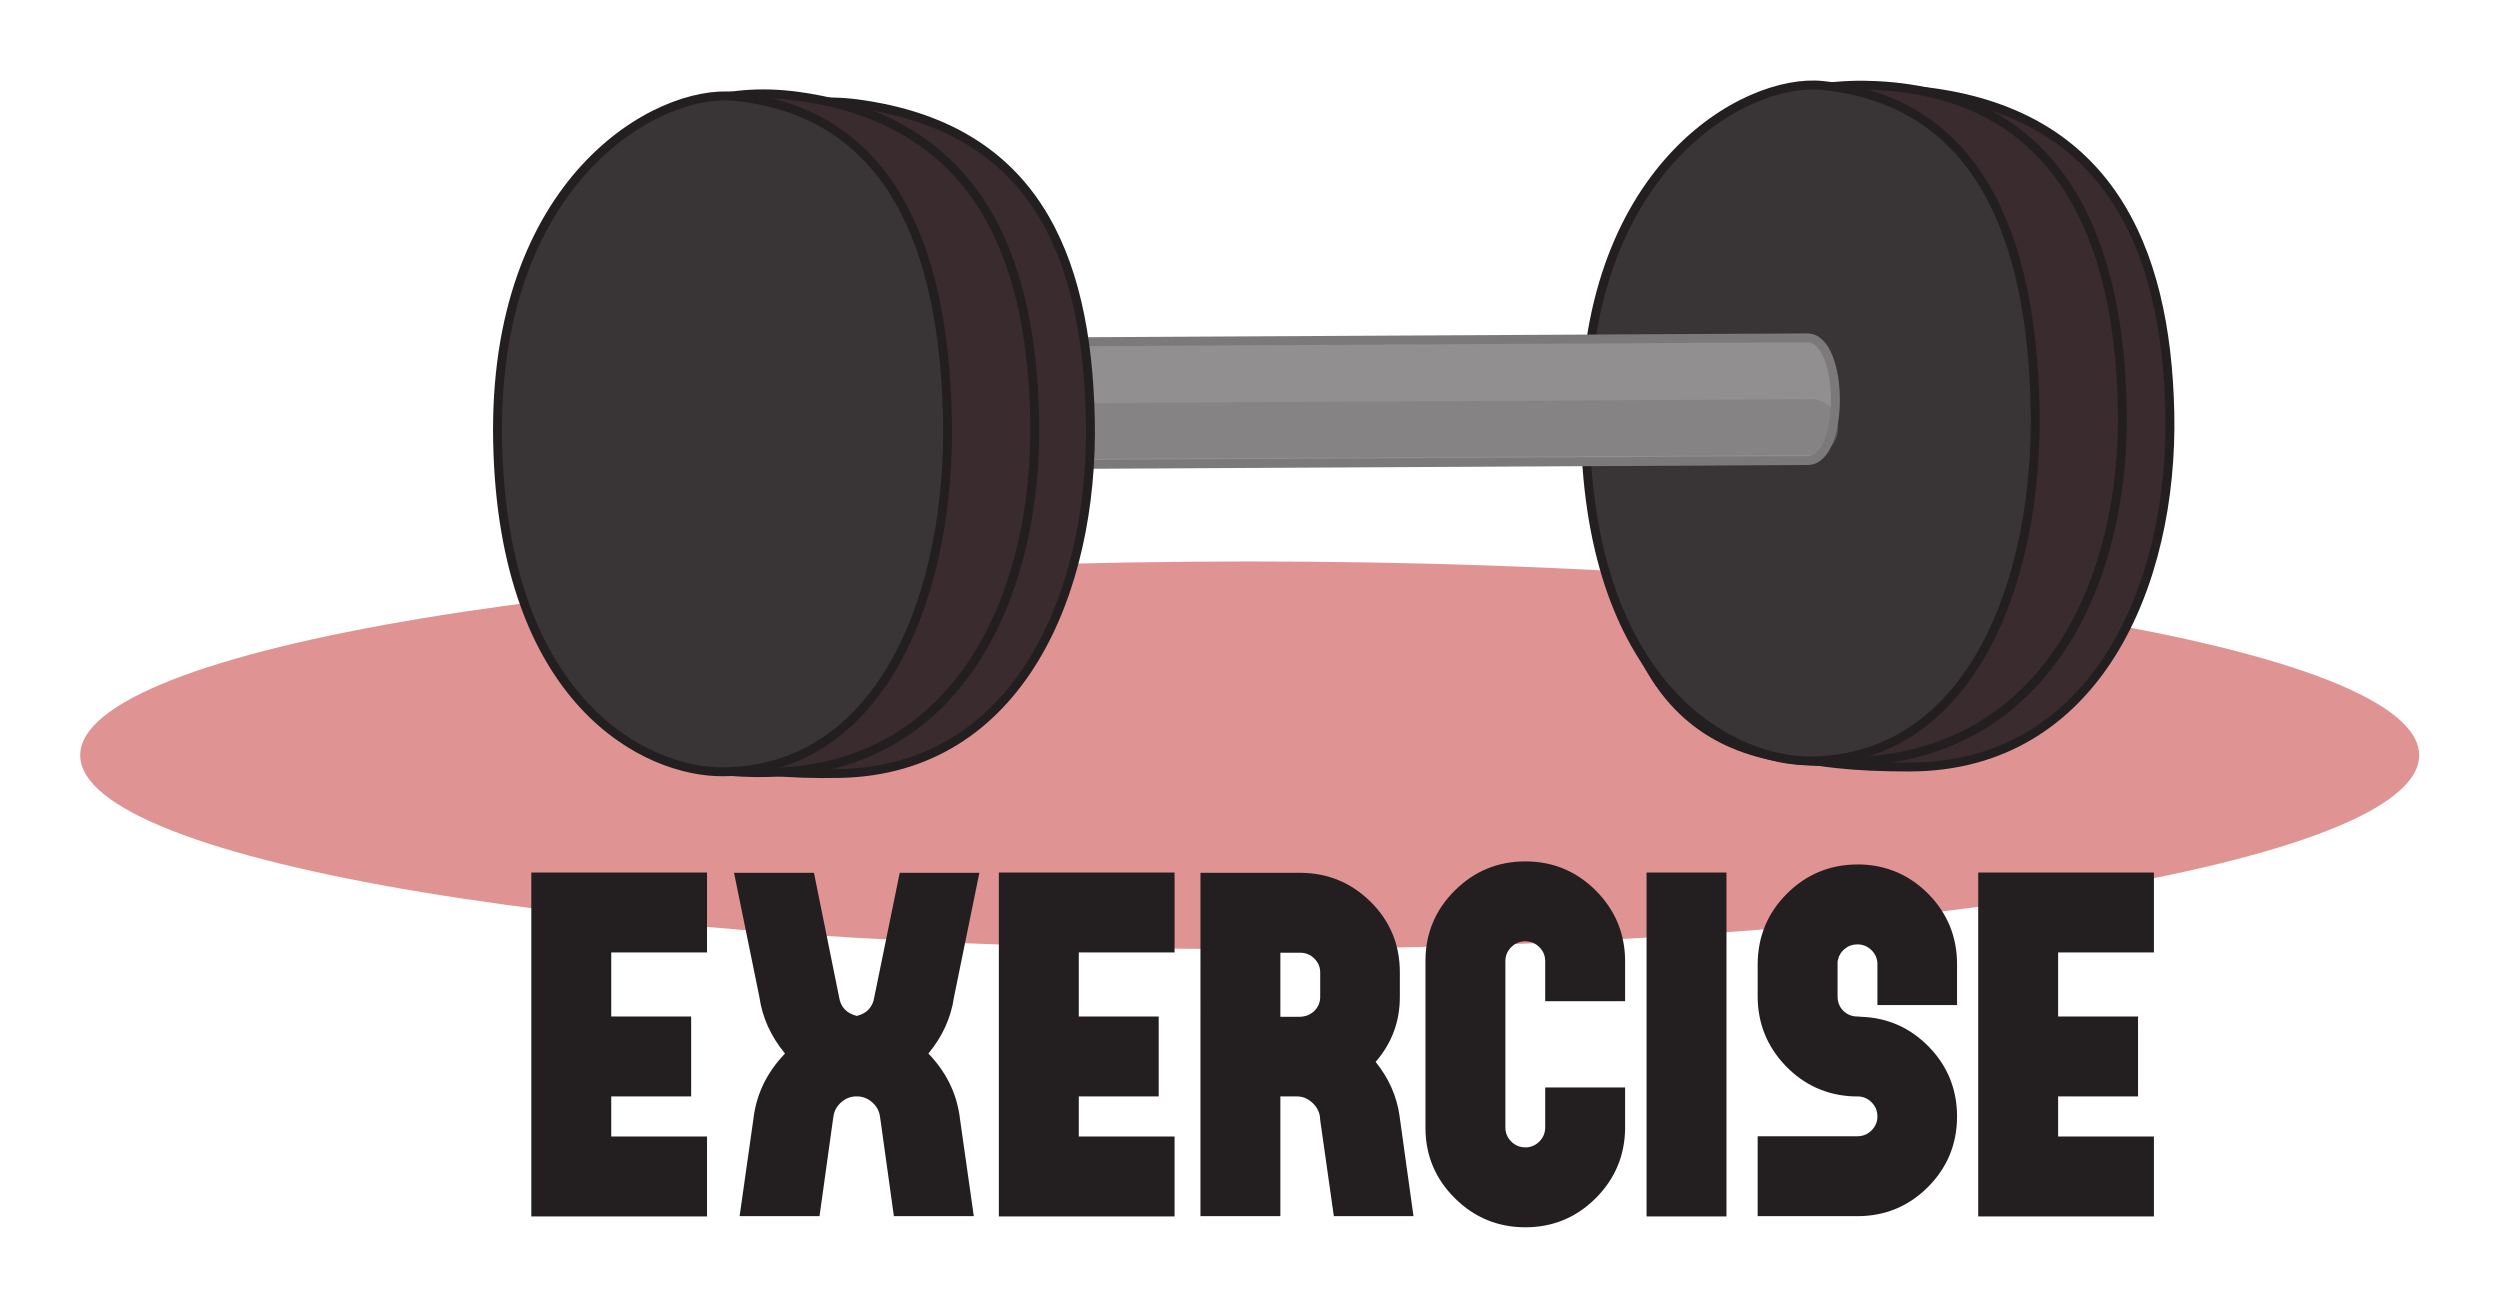 <svg xmlns='http://www.w3.org/2000/svg' id='svg8222' width='373.984' height='195.592'
viewBox='0 0 373.984 195.592'>
    <defs id='defs8226'>
        <clipPath id='clipPath8238'>
            <path d='M 0,146.694 H 280.488 V 0 H 0 Z' id='path8236' />
        </clipPath>
        <clipPath id='clipPath8246'>
            <path d='M 9,83.722 H 271.488 V 40.224 H 9 Z' id='path8244' />
        </clipPath>
        <clipPath id='clipPath8294'>
            <path d='M 102.488,101.93 H 206.289 V 95.173 H 102.488 Z' id='path8292'
            />
        </clipPath>
    </defs>
    <g id='g8230' transform='matrix(1.333 0 0 -1.333 0 195.592)'>
        <g id='g8232'>
            <g id='g8234' clipPath='url(#clipPath8238)'>
                <g id='g8240'>
                    <g id='g8254'>
                        <g clipPath='url(#clipPath8246)' id='g8252' opacity='0.51'>
                            <g transform='translate(271.488 61.973)' id='g8250'>
                                <path d='m 0,0 c 0,-12.012 -58.76,-21.749 -131.244,-21.749 -72.485,0 -131.244,9.737 -131.244,21.749 0,12.012 58.759,21.749 131.244,21.749 C -58.76,21.749 0,12.012 0,0'
                                id='path8248' fill='#c02d2b' />
                            </g>
                        </g>
                    </g>
                </g>
                <g id='g8256' transform='translate(214.346 60.654)'>
                    <path d='M 0,0 C -24.295,-0.071 -28.643,7.815 -29.268,36.877 -29.899,66.265 -12.17,77.429 1.646,75.807 22.113,73.404 28.754,58.564 29.16,39.774 29.576,20.492 20.906,0.062 0,0'
                    id='path8258' fill='#392b2e' />
                </g>
                <g id='g8260' transform='translate(214.346 60.654)'>
                    <path d='M 0,0 C -24.295,-0.071 -28.643,7.815 -29.268,36.877 -29.899,66.265 -12.17,77.429 1.646,75.807 22.113,73.404 28.754,58.564 29.16,39.774 29.576,20.492 20.906,0.062 0,0 Z'
                    id='path8262' fill='none' stroke='#231f20' strokeMiterlimit='10' />
                </g>
                <g id='g8264' transform='translate(209.013 61.32)'>
                    <path d='M 0,0 C -19.087,-1.113 -28.643,7.814 -29.268,36.876 -29.899,66.264 -14.462,76.637 1.646,75.806 22.227,74.745 28.754,58.563 29.16,39.774 29.576,20.491 20.871,1.217 0,0'
                    id='path8266' fill='#392b2e' />
                </g>
                <g id='g8268' transform='translate(209.013 61.32)'>
                    <path d='M 0,0 C -19.087,-1.113 -28.643,7.814 -29.268,36.876 -29.899,66.264 -14.462,76.637 1.646,75.806 22.227,74.745 28.754,58.563 29.16,39.774 29.576,20.491 20.871,1.217 0,0 Z'
                    id='path8270' fill='none' stroke='#231f20' strokeMiterlimit='10' />
                </g>
                <g id='g8272' transform='translate(203.286 61.341)'>
                    <path d='M 0,0 C -8.778,-0.115 -24.767,7.885 -25.379,36.948 -25.998,66.335 -7.497,76.703 1.236,75.799 18.979,73.964 24.701,58.49 25.098,39.701 25.505,20.418 18.062,0.237 0,0'
                    id='path8274' fill='#393536' />
                </g>
                <g id='g8276' transform='translate(203.286 61.341)'>
                    <path d='M 0,0 C -8.778,-0.115 -24.767,7.885 -25.379,36.948 -25.998,66.335 -7.497,76.703 1.236,75.799 18.979,73.964 24.701,58.49 25.098,39.701 25.505,20.418 18.062,0.237 0,0 Z'
                    id='path8278' fill='none' stroke='#231f20' strokeMiterlimit='10' />
                </g>
                <g id='g8280' transform='translate(202.88 95.049)'>
                    <path d='m 0,0 -93.104,-0.494 c -4.177,-0.022 -7.58,3.042 -7.601,6.844 -0.021,3.801 3.351,6.9 7.527,6.922 l 93.106,0.494 C 4.103,13.788 4.177,0.022 0,0'
                    id='path8282' fill='#918f90' />
                </g>
                <g id='g8284' transform='translate(202.88 95.049)'>
                    <path d='m 0,0 -93.104,-0.494 c -4.177,-0.022 -7.58,3.042 -7.601,6.844 -0.021,3.801 3.351,6.9 7.527,6.922 l 93.106,0.494 C 4.103,13.788 4.177,0.022 0,0 Z'
                    id='path8286' fill='none' stroke='#7b7979' strokeMiterlimit='10' />
                </g>
                <g id='g8288'>
                    <g id='g8302'>
                        <g clipPath='url(#clipPath8294)' id='g8300' opacity='0.53'>
                            <g transform='translate(203.174 95.667)' id='g8298'>
                                <path d='m 0,0 -93.105,-0.494 c -4.177,-0.022 -7.571,1.363 -7.581,3.092 -0.009,1.729 3.371,3.15 7.546,3.171 L -0.033,6.263 C 4.143,6.285 4.177,0.023 0,0'
                                id='path8296' fill='#7b7979' />
                            </g>
                        </g>
                    </g>
                </g>
                <g id='g8304' transform='translate(94.3 59.932)'>
                    <path d='M 0,0 C -23.124,-0.475 -27.594,7.834 -28.215,36.896 -28.844,66.284 -12.249,77.025 1.876,75.15 21.562,72.537 27.657,58.544 28.061,39.755 28.475,20.472 20.133,0.414 0,0'
                    id='path8306' fill='#392b2e' />
                </g>
                <g id='g8308' transform='translate(94.3 59.932)'>
                    <path d='M 0,0 C -23.124,-0.475 -27.594,7.834 -28.215,36.896 -28.844,66.284 -12.249,77.025 1.876,75.15 21.562,72.537 27.657,58.544 28.061,39.755 28.475,20.472 20.133,0.414 0,0 Z'
                    id='path8310' fill='none' stroke='#231f20' strokeMiterlimit='10' />
                </g>
                <g id='g8312' transform='translate(88.05 60.117)'>
                    <path d='M 0,0 C -17.625,-1.159 -27.594,7.833 -28.215,36.896 -28.844,66.283 -15,78.091 1.535,75.804 21.206,73.084 27.657,58.544 28.061,39.754 28.475,20.472 20.093,1.321 0,0'
                    id='path8314' fill='#392b2e' />
                </g>
                <g id='g8316' transform='translate(88.05 60.117)'>
                    <path d='M 0,0 C -17.625,-1.159 -27.594,7.833 -28.215,36.896 -28.844,66.283 -15,78.091 1.535,75.804 21.206,73.084 27.657,58.544 28.061,39.754 28.475,20.472 20.093,1.321 0,0 Z'
                    id='path8318' fill='none' stroke='#231f20' strokeMiterlimit='10' />
                </g>
                <g id='g8320' transform='translate(68.595 39.844)'>
                    <path d='m 0,0 v -7.188 h 8.969 v -8.968 H 0 v -4.5 h 10.75 v -8.969 H -8.969 V 8.969 H 10.75 V 0 Z'
                    id='path8322' fill='#231f20' />
                </g>
                <g id='g8324' transform='translate(107.72 21.25)'>
                    <path d='m 0,0 1.563,-11 h -8.969 l -1.5,10.781 -0.063,0.407 c -0.084,0.625 -0.375,1.156 -0.875,1.593 -0.5,0.438 -1.062,0.657 -1.687,0.657 h -0.094 c -0.625,0 -1.188,-0.219 -1.688,-0.657 -0.5,-0.437 -0.791,-0.968 -0.875,-1.593 L -14.25,-0.219 -15.75,-11 h -8.969 l 1.563,11 0.031,0.25 c 0.375,2.625 1.541,4.958 3.5,7 -1.584,1.917 -2.542,4.031 -2.875,6.344 l -2.844,13.937 h 8.969 l 2.812,-13.906 c 0.167,-1.146 0.834,-1.865 2,-2.156 1.146,0.291 1.802,1.01 1.969,2.156 L -6.75,27.531 H 2.188 L -0.656,13.594 C -0.99,11.281 -1.948,9.167 -3.531,7.25 c 1.958,-2.042 3.125,-4.375 3.5,-7 z'
                    id='path8326' fill='#231f20' />
                </g>
                <g id='g8328' transform='translate(121.064 39.844)'>
                    <path d='m 0,0 v -7.188 h 8.969 v -8.968 H 0 v -4.5 h 10.75 v -8.969 H -8.969 V 8.969 H 10.75 V 0 Z'
                    id='path8330' fill='#231f20' />
                </g>
                <g id='g8332' transform='translate(145.907 32.625)'>
                    <path d='M 0,0 C 0.625,0.021 1.156,0.239 1.594,0.656 2.031,1.094 2.25,1.625 2.25,2.25 V 4.969 C 2.25,5.573 2.031,6.094 1.594,6.531 1.156,6.969 0.625,7.188 0,7.188 H -2.219 V 0 Z M 12.719,-22.375 H 3.781 l -1.531,10.781 -0.031,0.406 c -0.105,0.625 -0.406,1.157 -0.906,1.594 -0.5,0.438 -1.053,0.656 -1.657,0.656 h -1.875 v -13.437 h -8.969 V 16.156 H 0.063 C 3.125,16.135 5.75,15.042 7.938,12.875 10.104,10.708 11.188,8.083 11.188,5 V 2.219 c 0,-2.771 -0.907,-5.198 -2.719,-7.282 1.478,-1.833 2.375,-3.854 2.687,-6.062 l 0.032,-0.25 z'
                    id='path8334' fill='#231f20' />
                </g>
                <g id='g8336' transform='translate(182.376 24.688)'>
                    <path d='m 0,0 v -4.531 c -0.021,-3.084 -1.125,-5.719 -3.313,-7.907 -2.187,-2.166 -4.812,-3.25 -7.875,-3.25 -3.083,0 -5.718,1.084 -7.906,3.25 -2.187,2.167 -3.292,4.782 -3.312,7.844 v 18.875 c 0.02,3.063 1.125,5.677 3.312,7.844 2.188,2.167 4.823,3.25 7.906,3.25 3.063,0 5.688,-1.083 7.875,-3.25 C -1.125,19.938 -0.021,17.302 0,14.219 V 9.688 h -8.969 v 4.5 c 0,0.604 -0.219,1.125 -0.656,1.562 -0.438,0.438 -0.959,0.656 -1.563,0.656 -0.625,0 -1.156,-0.218 -1.593,-0.656 -0.438,-0.437 -0.657,-0.958 -0.657,-1.562 V -4.469 c 0,-0.625 0.219,-1.156 0.657,-1.594 0.437,-0.437 0.968,-0.656 1.593,-0.656 0.604,0 1.125,0.219 1.563,0.656 0.437,0.438 0.656,0.969 0.656,1.594 l 0,4.469 z'
                    id='path8338' fill='#231f20' />
                </g>
                <path d='m 193.751,10.219 h -8.969 v 38.594 h 8.969 z' id='path8340' fill='#231f20'
                />
                <g id='g8342' transform='translate(208.845 49.719)'>
                    <path d='m 0,0 c 3,-0.104 5.552,-1.24 7.656,-3.406 2.083,-2.167 3.125,-4.761 3.125,-7.782 v -4.593 H 1.844 v 4.593 c 0,0.605 -0.219,1.125 -0.656,1.563 -0.438,0.437 -0.969,0.656 -1.594,0.656 -0.542,0 -1.011,-0.167 -1.407,-0.5 -0.062,-0.042 -0.115,-0.094 -0.156,-0.156 H -2 C -2.042,-9.667 -2.084,-9.719 -2.125,-9.781 H -2.156 C -2.198,-9.844 -2.229,-9.896 -2.25,-9.938 v -0.031 h -0.031 c -0.042,-0.062 -0.073,-0.114 -0.094,-0.156 0.021,0.021 0.021,0.01 0,-0.031 -0.042,-0.063 -0.073,-0.115 -0.094,-0.157 l -0.031,-0.093 -0.031,-0.125 -0.032,-0.125 -0.031,-0.094 c 0,-0.021 -0.01,-0.063 -0.031,-0.125 v -0.094 -0.219 -3.656 c 0,-0.625 0.219,-1.156 0.656,-1.594 0.438,-0.416 0.958,-0.625 1.563,-0.625 L 0,-17.094 c 3,-0.104 5.552,-1.239 7.656,-3.406 2.083,-2.167 3.125,-4.761 3.125,-7.781 0,-3.084 -1.084,-5.719 -3.25,-7.907 -2.187,-2.187 -4.834,-3.281 -7.937,-3.281 h -11.188 v 8.969 h 11.188 c 0.625,0 1.156,0.219 1.594,0.656 0.437,0.438 0.656,0.958 0.656,1.563 0,0.625 -0.219,1.156 -0.656,1.593 -0.438,0.438 -0.969,0.657 -1.594,0.657 h -0.438 c -2.979,0.125 -5.51,1.26 -7.594,3.406 -2.083,2.167 -3.135,4.75 -3.156,7.75 v 3.719 c 0.021,3.083 1.115,5.708 3.281,7.875 2.167,2.166 4.792,3.26 7.875,3.281 z'
                    id='path8344' fill='#231f20' />
                </g>
                <g id='g8346' transform='translate(230.97 39.844)'>
                    <path d='m 0,0 v -7.188 h 8.969 v -8.968 H 0 v -4.5 h 10.75 v -8.969 H -8.969 V 8.969 H 10.75 V 0 Z'
                    id='path8348' fill='#231f20' />
                </g>
                <g id='g8350' transform='translate(81.225 60.118)'>
                    <path d='M 0,0 C -8.778,-0.115 -24.768,7.885 -25.379,36.947 -25.998,66.335 -7.497,76.703 1.236,75.799 18.979,73.964 24.701,58.49 25.098,39.701 25.505,20.418 18.062,0.237 0,0'
                    id='path8352' fill='#393536' />
                </g>
                <g id='g8354' transform='translate(81.225 60.118)'>
                    <path d='M 0,0 C -8.778,-0.115 -24.768,7.885 -25.379,36.947 -25.998,66.335 -7.497,76.703 1.236,75.799 18.979,73.964 24.701,58.49 25.098,39.701 25.505,20.418 18.062,0.237 0,0 Z'
                    id='path8356' fill='none' stroke='#231f20' strokeMiterlimit='10' />
                </g>
            </g>
        </g>
    </g>
</svg>